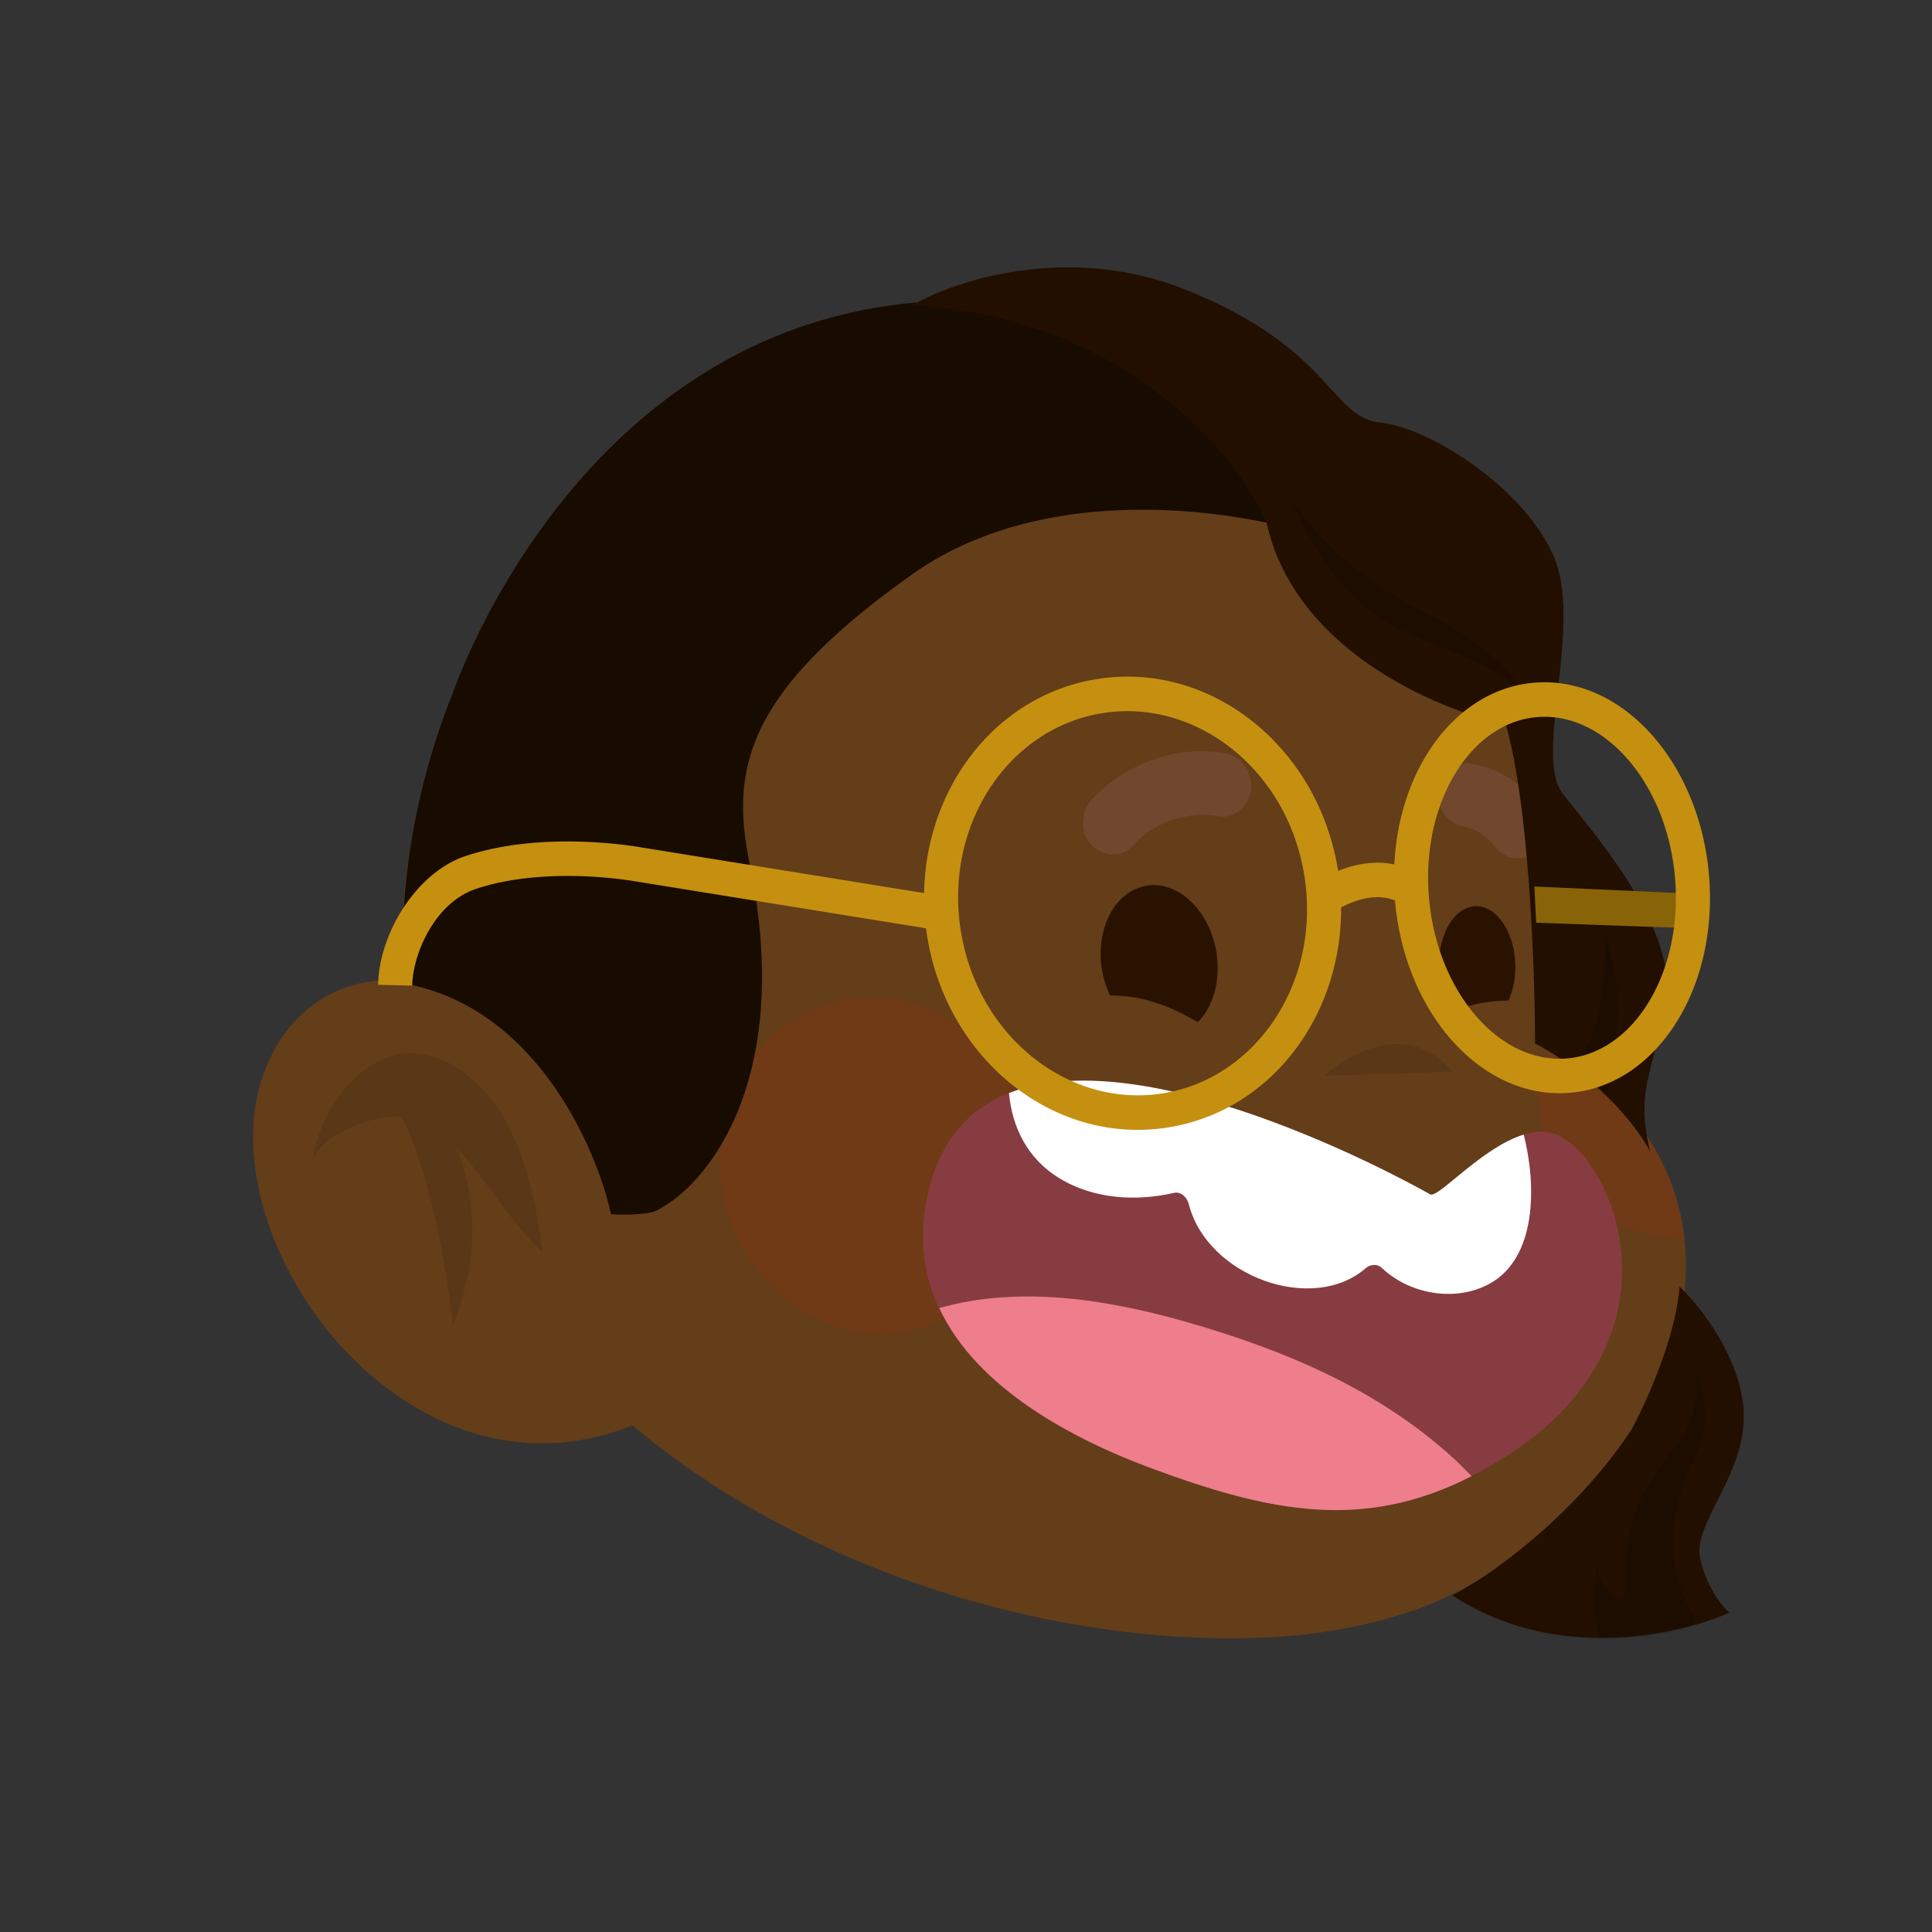 <svg xmlns:dc="http://purl.org/dc/elements/1.1/" xmlns:cc="http://creativecommons.org/ns#" xmlns:rdf="http://www.w3.org/1999/02/22-rdf-syntax-ns#" xmlns:svg="http://www.w3.org/2000/svg" xmlns="http://www.w3.org/2000/svg" viewBox="0 0 480 480" fill="none"><rect x="0" y="0" width="480" height="480" fill="#333333" stroke="none"/><mask id="avatarsRadiusMask"><rect width="480" height="480" rx="0" ry="0" x="0" y="0" fill="#fff"/></mask><g mask="url(#avatarsRadiusMask)"><g transform="matrix(.858 0 0 .854 52 47)"><path d="M263.989 38.62s131.387 20.593 121.424 208.128c-.036.695 15.192 10.822 16.384 11.904 10.619 9.62 19.527 21.94 23.423 36.351 13.872 51.319-35.724 104.196-75.83 118.231-14.981 5.242-30.815 7.787-46.681 8.249-103.139 3.009-239.69-62.655-246.703-190.893a172.056 172.056 0 0 1-.195-13.802c.621-24.349 6.488-48.063 15.33-70.082-.004.001 57.398-142.617 192.848-108.085Z" fill="rgba(100, 61, 25, 1)"/><path d="M388.739 248.727c-1.423 3.492-2.844 7.955-3.241 10.507-1.694 10.947 2.045 22.252 8.54 30.378 6.168 7.716 14.976 12.72 23.506 14.607 2.88.637 6.367.964 9.416 1.067-3.204-31.703-28.973-50.725-38.221-56.559ZM203.534 332.051c24.406-5.26 39.558-31.017 33.844-57.531-5.714-26.514-30.13-43.744-54.535-38.484-24.405 5.259-39.558 31.016-33.844 57.53 5.714 26.514 30.13 43.744 54.535 38.485Z" fill="#DC2400" style="mix-blend-mode:multiply" opacity=".1"/><path opacity=".1" d="M323.014 257.889s20.842-19.864 36.977-1.188Z" fill="#000"/><g><path d="M128.679 356.869c-69.38 34.83-132.35-52.512-112.18-101.609 12.866-31.317 50.38-33.752 72.118-5.146 12.829 16.883 23.209 38.464 29.103 59.108" fill="rgba(100, 61, 25, 1)"/><path opacity=".1" d="M71.534 278.927c8.927 9.099 16.103 22.593 24.923 30.12-1.63-12.595-4.232-26.045-10.34-37.396-6.201-11.528-17.479-21.025-28.962-20.242-14.23.971-25.947 17.573-27.454 32.626.9-9.008 18.99-15.104 25.894-14.251 10.812 20.413 14.998 60.644 14.998 60.644 9.007-22.775 5.36-40.689.941-51.501Z" fill="#000"/></g></g><g transform="matrix(.855 0 0 .855 19 -17)"><path d="M393.348 366.944c3.015 1.731 24.097-24.743 38.134-16.689 4.739 2.719 8.354 7.356 11.069 12.367 5.966 11.023 8.007 24.415 5.604 36.769-3.401 17.468-15.188 31.769-29.053 41.248-37.308 25.5-66.905 20.68-106.724 5.918-31.343-11.617-74.048-35.531-65.201-78.677 15.573-75.95 146.132-.958 146.171-.936Z" fill="#873C41"/><path d="M285.336 362.088c10.139 6.294 22.484 6.943 33.556 4.433 2.118-.482 3.82 1.296 4.347 3.339 5.406 21.004 36.059 31.967 51.431 18.499 1.193-1.046 3.309-1.293 4.559-.108 8.296 7.871 21.589 10.006 31.351 4.682 13.784-7.52 13.717-28.647 9.962-43.36-12.149 3.711-24.903 18.686-27.195 17.366-.03-.019-80.177-46.04-122.373-29.438.895 10.2 5.579 19.135 14.362 24.587Z" fill="#fff"/><path d="M400.293 443.788c-21.923-20.117-48.878-31.353-76.209-39.326-23.378-6.821-49.7-11.241-73.362-4.473 10.965 23.534 39.18 38.231 61.656 46.564 34.832 12.911 61.843 18.215 93.031 2.275-1.699-1.685-3.356-3.424-5.116-5.04Z" fill="#EE7E8B"/></g><g transform="matrix(.855 0 0 .855 19 -17)"><g fill="#2A1200"><path d="M300.349 309.163c8.832-.16 17.674 3.022 25.496 7.773 4.691-4.793 6.946-12.983 5.183-21.539-2.472-12.006-11.824-20.057-20.887-17.979-9.064 2.078-14.402 13.498-11.926 25.504.461 2.254 1.232 4.311 2.134 6.241ZM416.11 310.627c1.302-2.877 2.067-6.392 1.993-10.23-.18-9.539-5.289-17.234-11.411-17.182-6.124.049-10.941 7.825-10.761 17.367.1 5.247 1.723 9.88 4.15 13.029 5.111-1.982 10.539-2.928 16.029-2.984Z"/></g><g fill="#71472D"><path d="M333.495 238.676c-13.683-2.225-28.346 2.887-38.189 13.256-3.173 3.343-4.061 9.273-.745 13.048 3.063 3.493 8.636 4.561 12.033.978a38.106 38.106 0 0 1 3.208-3.036c.351-.294 1.325-.816 1.631-1.249.171-.113.338-.226.513-.335a37.653 37.653 0 0 1 3.311-1.858 38.634 38.634 0 0 1 1.966-.902c.209-.087.419-.171.632-.256.582-.101 1.249-.416 1.78-.561a35.606 35.606 0 0 1 6.314-1.117c.67.003 1.339-.01 2.012.017 1.429.06 2.851.219 4.268.447 4.421.72 9.007-3.632 9.138-8.413.139-5.262-3.135-9.247-7.872-10.019ZM425.358 254.39c-4.968-6.836-12.27-11.322-20.146-12.625-2.126-.351-4.607.464-6.265 1.882-1.634 1.397-3.005 3.86-3.148 6.158-.147 2.387.324 4.948 1.815 6.825 1.511 1.903 3.407 3.111 5.715 3.496.378.062.745.168 1.122.25 1.11.383 2.183.856 3.23 1.411a23.874 23.874 0 0 1 3.349 2.746c.34.407.7.797 1.016 1.23 1.362 1.871 3.546 3.204 5.715 3.496 2.076.279 4.66-.388 6.264-1.886 1.663-1.55 2.996-3.699 3.148-6.158.153-2.451-.374-4.844-1.815-6.825Z"/></g></g><g transform="matrix(.855 0 0 .857 18 -15)"><g fill="rgba(34, 15, 0, 1)"><path d="M347.001 169.003c8.002 36.798 49.666 54.33 69.499 58.497 6.8 23.6 8.5 71.833 8.5 92.5 18.8 10 30.167 24.833 33.5 31.5-3.083-12.334-1.472-18.564.974-28.02 1.124-4.344 2.424-9.37 3.526-15.98 3.11-18.66-16.283-42.848-26.607-55.724A329.113 329.113 0 0 1 433 247.5c-4.144-5.363-2.821-17.025-1.362-29.888 1.534-13.519 3.218-28.363-1.138-38.612-8.5-20-36-37.5-50.5-39-5.961-.617-9.387-4.36-14.307-9.735-7.049-7.702-17.164-18.754-42.193-28.765-32.741-13.097-64.71-3.443-78.046 3.69-97.32 8.35-133.041 107.978-134.882 113.112-.039.11-.063.177-.072.198-8.842 22.018-13.961 45.938-14.583 70.288-.118 4.595-.056 9.201.195 13.802 38.09 6.472 56.129 47.303 60.388 66.91 0 0 11.333.667 14-1.5 14-7.333 38.9-37.4 26.5-99-6-28-2-50.294 47-85 30.415-21.543 72.002-21.35 103.001-14.997ZM453 432c4-7.333 12.8-26.3 14-41.5 5.5 5.167 16.9 19.3 18.5 34.5 1.098 10.436-3.535 19.665-7.521 27.604-3.271 6.516-6.106 12.163-4.979 16.896 2 8.4 6.5 13.833 8.5 15.5-13.667 6.167-50.1 15-80.5-5 9.927-5 35.024-22.4 52-48Z"/></g><path d="M347 169c-8.5-19.5-41-59.4-103-63 .457-.265.942-.536 1.454-.81-97.321 8.35-133.041 107.978-134.882 113.112-.039.11-.063.177-.072.198-8.842 22.018-13.961 45.938-14.583 70.288-.118 4.595-.056 9.201.195 13.802 38.09 6.472 56.129 47.303 60.388 66.91 0 0 11.333.667 14-1.5 14-7.333 38.9-37.4 26.5-99-6-28-2-50.294 47-85 30.415-21.542 72.002-21.35 103.001-14.997L347 169Z" fill="#000" fill-opacity=".3"/><mask id="hairHalfShavedHead-a" style="mask-type:alpha" maskUnits="userSpaceOnUse" x="244" y="95" width="242" height="398"><g fill="#238D81"><path d="M244 106c62 3.6 94.5 43.5 103 63 8 36.8 49.667 54.333 69.5 58.5 6.8 23.6 8.5 71.833 8.5 92.5 18.8 10 30.167 24.833 33.5 31.5-4.5-18 1-23 4.5-44s-21.5-49-30-60 6-48.5-2.5-68.5-36-37.5-50.5-39-14-21.5-56.5-38.5c-34-13.6-67.167-2.667-79.5 4.5ZM467 390.5c-1.2 15.2-10 34.167-14 41.5-16.976 25.6-42.073 43-52 48 30.4 20 66.833 11.167 80.5 5-2-1.667-6.5-7.1-8.5-15.5-2.5-10.5 14.5-25.5 12.5-44.5-1.6-15.2-13-29.333-18.5-34.5Z"/></g></mask><g fill="#000" fill-opacity=".15" mask="url(#hairHalfShavedHead-a)"><path d="M377 194.5c-12.4-9.6-20.5-26-23-33 3.5 6.527 16 22.266 38 33 22 10.734 30.167 22.806 31.5 27.5-8-14.5-31-15.5-46.5-27.5ZM449 313.5c.8-8.8-2-20-3.5-24.5 0 4.833-.5 16.5-2.5 24.5s-7.167 14.333-9.5 16.5l15.5 10c-6.5-9-1-15.5 0-26.5ZM472 438.5c4.4-9.6 1.833-18.667 0-22 0 19.5-8 19-16 35s-2 32-7 29.5c-4-2-5.667-6.833-6-9-2 12.4.833 22.5 2.5 26 14 1.6 23.5-6.667 26.5-11-12.5-18.5-5.5-36.5 0-48.5Z" style="mix-blend-mode:multiply"/></g></g><g transform="matrix(.855 0 0 .857 14 -12)"><g fill-rule="evenodd" clip-rule="evenodd"><path d="M479.063 283.263 430 281.5l-.5-10.5 49.786 2.265-.223 9.998Z" fill="#896307"/><path d="M304.05 220.73c-27.207 4.285-46.105 32.158-41.248 62.992 4.857 30.834 31.407 51.548 58.615 47.263 27.207-4.286 46.104-32.159 41.248-62.993-4.857-30.834-31.407-51.548-58.615-47.262Zm-51.898 52.176c.519-30.648 20.899-57.417 50.342-62.055 33.349-5.252 64.361 20.086 69.954 55.6a.143.143 0 0 1 .004.022 35.38 35.38 0 0 1 3.349-1.162c3.639-1.058 8.223-1.707 12.994-.711.609-12.498 4.244-23.975 10.158-33.038 7.353-11.266 18.424-19.024 31.587-19.713 13.143-.687 25.152 5.841 33.968 16.205 8.819 10.367 14.697 24.806 15.814 40.845 1.117 16.037-2.712 31.017-10.059 42.274-7.352 11.266-18.423 19.024-31.586 19.713-13.143.688-25.152-5.841-33.968-16.204-8.594-10.102-14.395-24.071-15.719-39.617-3.429-1.403-7.065-1.122-10.42-.146-2.091.608-3.917 1.45-5.247 2.162.233 31.364-20.355 59.057-50.35 63.782-33.349 5.253-64.361-20.086-69.955-55.6a72.913 72.913 0 0 1-.305-2.147l-86.442-13.924c-16.216-2.243-32.403-1.499-44.357 2.514-11.991 4.026-18.319 18.835-18.509 28.032L93.5 299.5c.316-15.291 11.421-32.634 25.262-37.281 13.866-4.655 31.713-5.306 48.882-2.924l.054.007 84.454 13.604Zm155.08-35.828c-6.036 9.25-9.435 22.01-8.455 36.087.98 14.075 6.128 26.422 13.44 35.017 7.315 8.599 16.543 13.21 25.918 12.72 9.355-.49 17.82-6.004 23.85-15.245 6.036-9.249 9.435-22.01 8.455-36.087-.98-14.075-6.128-26.421-13.441-35.017-7.315-8.599-16.542-13.21-25.917-12.72-9.355.49-17.82 6.005-23.85 15.245Z" fill="#C5900F"/></g></g></g></svg>
